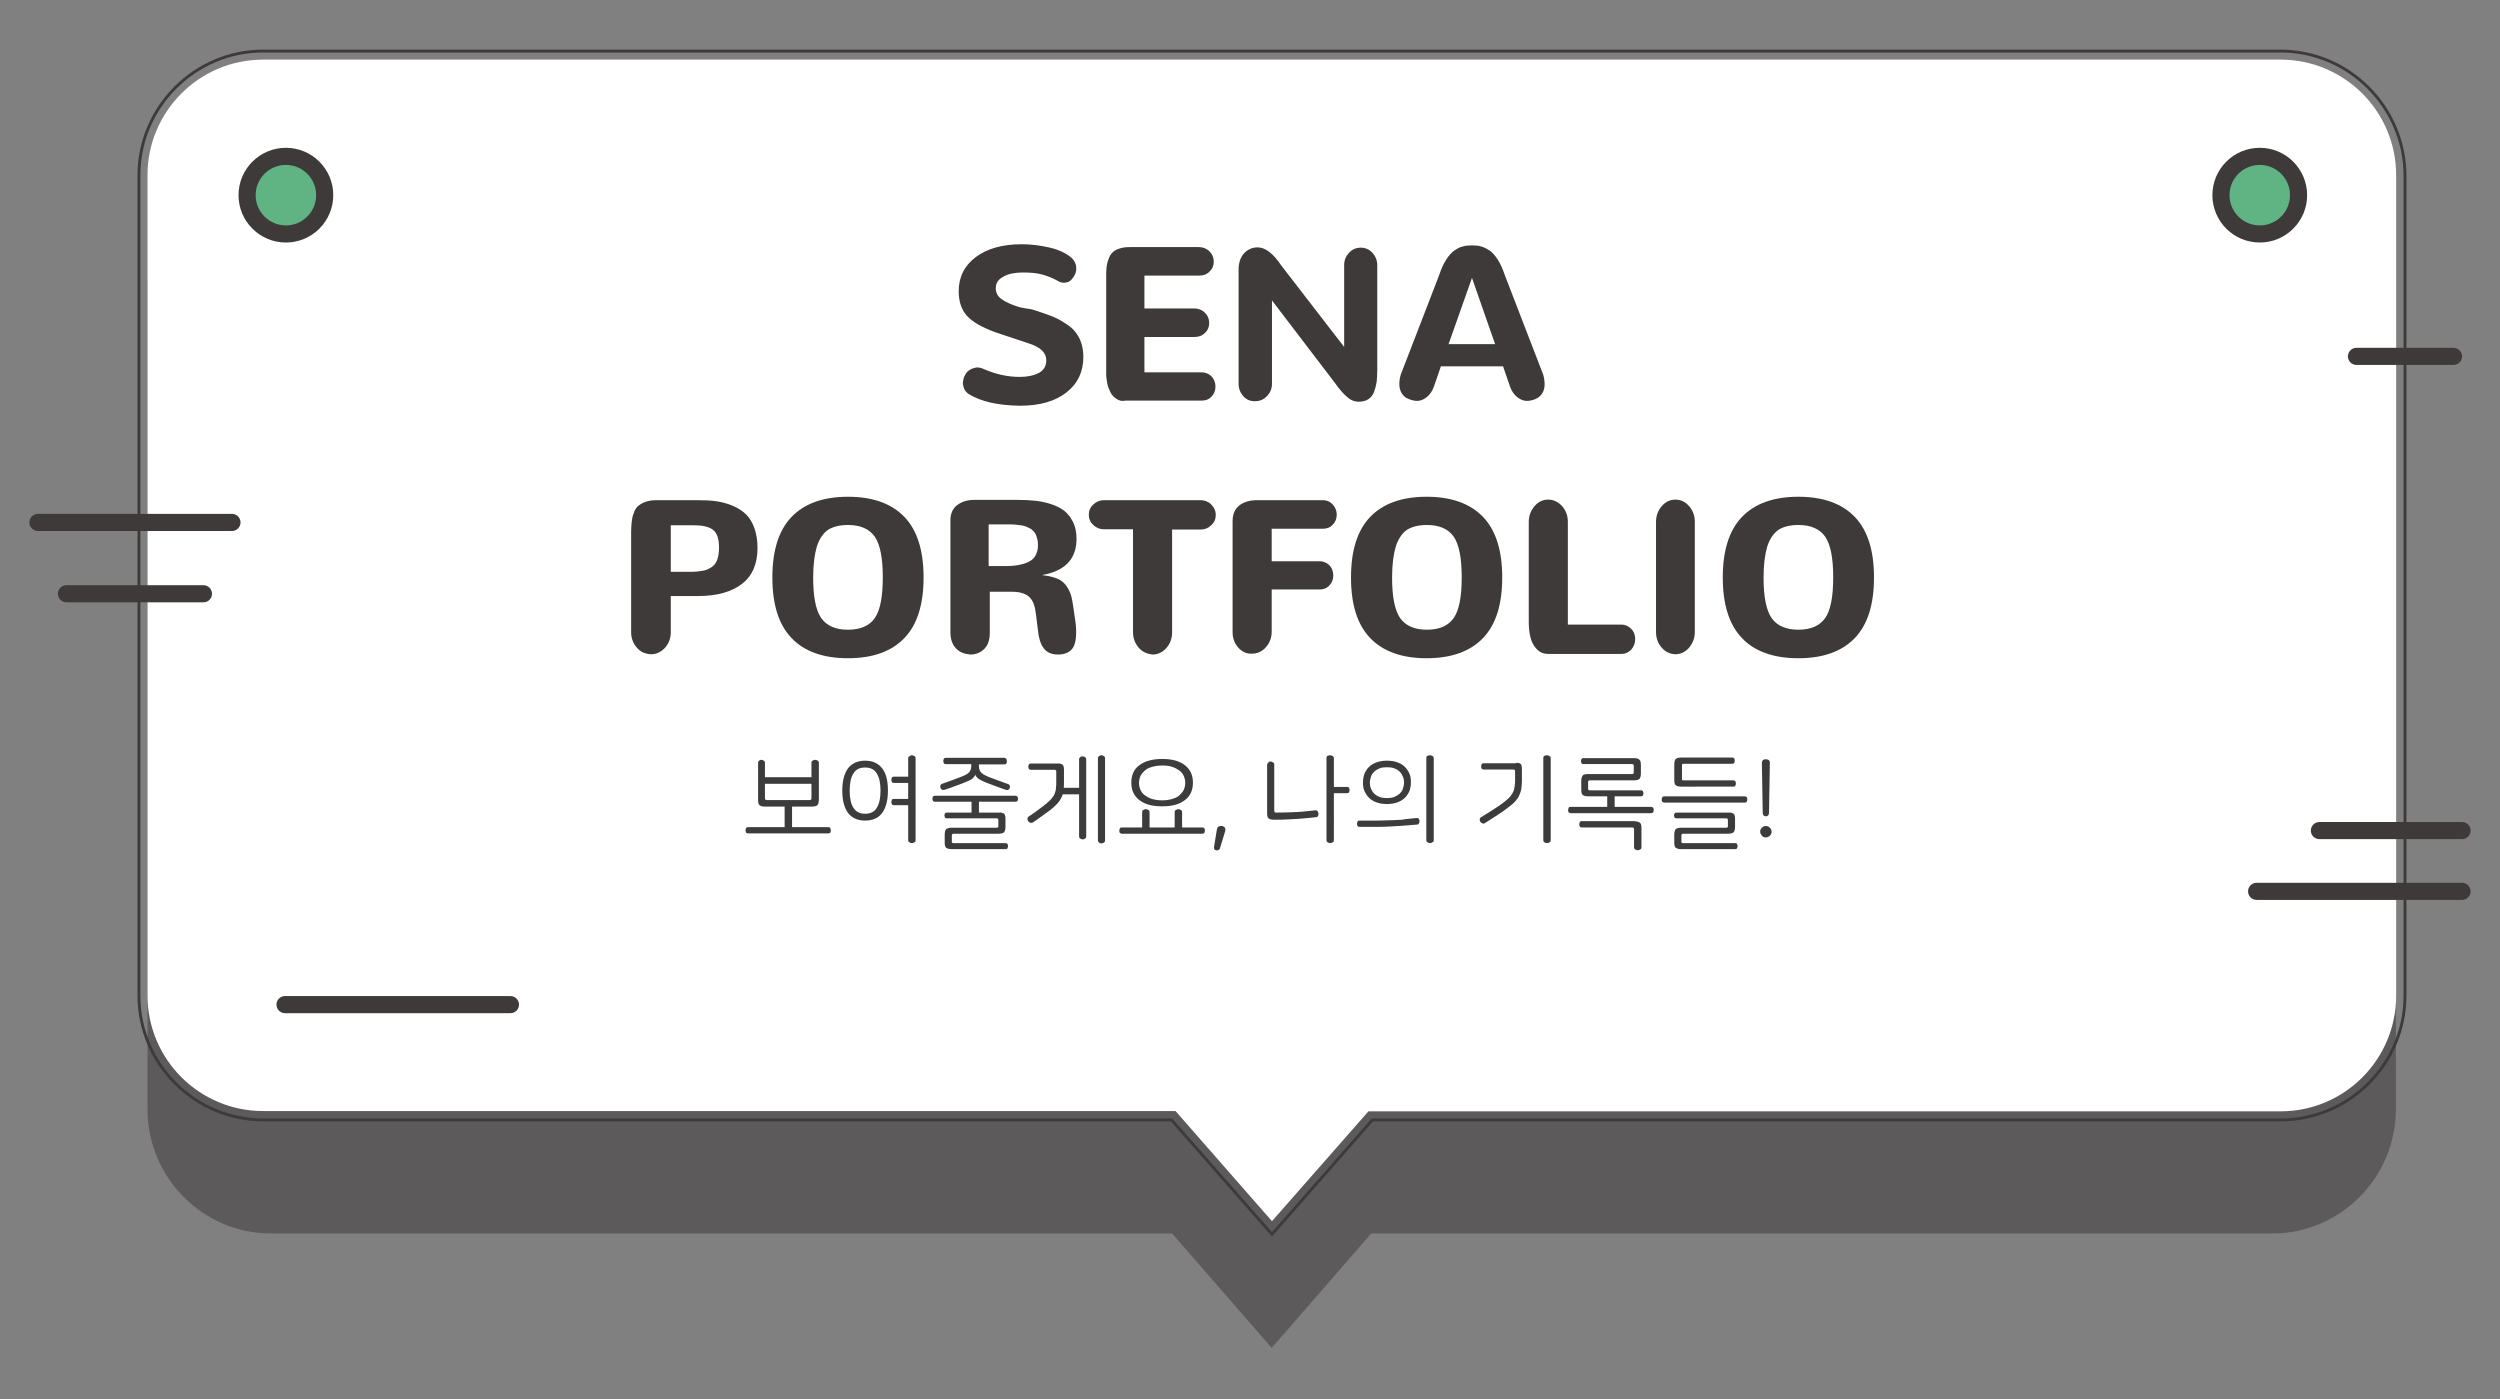 <?xml version="1.0" encoding="utf-8"?>
<!-- Generator: Adobe Illustrator 19.0.0, SVG Export Plug-In . SVG Version: 6.00 Build 0)  -->
<svg version="1.1" id="Layer_1" xmlns="http://www.w3.org/2000/svg" xmlns:xlink="http://www.w3.org/1999/xlink" x="0px" y="0px"
	 viewBox="121.8 175.6 876.2 490.4" style="enable-background:new 121.8 175.6 876.2 490.4;" xml:space="preserve">
<rect x="121.8" y="175.6" width="876.2" height="490.4" fill="#808080" stroke="none"/>
<style type="text/css">
	.st0{opacity:0.53;fill:#3E3A39;enable-background:new    ;}
	.st1{fill:#FFFFFF;}
	.st2{fill:none;stroke:#3E3A39;stroke-miterlimit:10;}
	.st3{fill:#60B383;stroke:#3E3A39;stroke-width:6;stroke-miterlimit:10;}
	.st4{fill:none;stroke:#3E3A39;stroke-width:6;stroke-linecap:round;stroke-linejoin:round;stroke-miterlimit:10;}
	.st5{fill:#3E3A39;}
	.st6{fill:#3C3C3D;}
</style>
<g>
	<path id="XMLID_1591_" class="st0" d="M918.4,233.3H216.7c-23.7,0-43.2,19.6-43.2,43.5v287.6c0,23.9,19.4,43.5,43.2,43.5h315.9
		l34.9,40.1l34.9-40.1h315.9c23.7,0,43.2-19.6,43.2-43.5V276.7C961.5,252.8,942.1,233.3,918.4,233.3z"/>
	<path class="st1" d="M533.8,565H214c-22.3,0-40.5-18.1-40.5-40.5V237c0-22.3,18.1-40.5,40.5-40.5h707.1c22.3,0,40.5,18.1,40.5,40.5
		v287.6c0,22.3-18.1,40.5-40.5,40.5H601.4l-33.8,38.5L533.8,565z"/>
	<path class="st2" d="M921.1,193.5H214c-23.9,0-43.5,19.6-43.5,43.5v287.6c0,23.9,19.6,43.5,43.5,43.5h318.4l35.2,40.1l35.2-40.1
		h318.4c23.9,0,43.5-19.6,43.5-43.5V237C964.6,213.1,945,193.5,921.1,193.5L921.1,193.5z"/>
	<circle id="XMLID_1542_" class="st3" cx="913.8" cy="244" r="13.6"/>
	<circle id="XMLID_1541_" class="st3" cx="222" cy="244" r="13.6"/>
	<line id="XMLID_1452_" class="st4" x1="947.7" y1="300.5" x2="981.7" y2="300.5"/>
	<line id="XMLID_1451_" class="st4" x1="934.7" y1="466.7" x2="984.7" y2="466.7"/>
	<line id="XMLID_1450_" class="st4" x1="912.7" y1="488" x2="984.7" y2="488"/>
	<line id="XMLID_1449_" class="st4" x1="221.7" y1="527.7" x2="300.7" y2="527.7"/>
	<line id="XMLID_1448_" class="st4" x1="135.1" y1="358.7" x2="203.1" y2="358.7"/>
	<line id="XMLID_1447_" class="st4" x1="145.1" y1="383.7" x2="193.1" y2="383.7"/>
</g>
<g>
	<path class="st5" d="M461.3,313.7c-0.7-0.5-1.3-1.1-1.6-1.9c-0.3-0.8-0.5-1.6-0.4-2.4c0.1-0.8,0.3-1.6,0.7-2.3
		c0.4-0.8,0.9-1.4,1.6-1.8c0.7-0.5,1.4-0.7,2.3-0.9c0.8-0.1,1.8,0.1,2.8,0.6c4.2,1.8,8.3,2.7,12.5,2.7c2.7,0,5-0.5,6.7-1.4
		s2.6-2.4,2.6-4.4c0-2.6-1.9-4.5-5.7-5.8l-12.3-4.1c-4.6-1.7-7.9-3.6-9.8-5.7c-1.9-2.1-2.9-5-2.9-8.6c0-5,2-9,6-12
		c4-3,9.4-4.5,16.1-4.5c3.2,0,6.5,0.4,9.9,1.2c3.4,0.8,5.9,2.1,7.7,3.7c0.7,0.7,1.2,1.6,1.4,2.5c0.2,1,0.1,1.8-0.1,2.6
		c-0.3,0.8-0.7,1.5-1.3,2.2s-1.2,1.1-2,1.2c-0.8,0.2-1.5,0.1-2.3-0.2c-2.3-1.3-4.3-2.1-6.2-2.6c-1.8-0.5-4-0.7-6.6-0.7
		c-1.7,0-3.2,0.2-4.6,0.5c-1.4,0.4-2.6,1-3.6,1.8c-1,0.9-1.4,1.9-1.4,3.2c0,1.6,0.7,2.9,2,3.8c1.3,1,3.3,1.9,5.8,2.7
		c0.6,0.2,1.5,0.4,2.8,0.6s2.3,0.3,2.9,0.6c2.3,0.7,4.2,1.4,5.8,2c1.6,0.6,3.2,1.4,4.7,2.4c1.5,0.9,2.8,1.9,3.7,3
		c0.9,1.1,1.7,2.4,2.2,3.9s0.8,3.2,0.8,5.1c0,5.2-2,9.4-6,12.5c-4,3.1-9.4,4.6-16.2,4.6C471.7,317.7,465.7,316.4,461.3,313.7z"/>
	<path class="st5" d="M513.1,315.4c-0.9-0.6-1.6-1.3-2.1-2.3c-0.5-1-0.9-2-1.1-3c-0.2-1.1-0.4-2.2-0.4-3.4v-33.7
		c0-1.4,0-2.6,0.1-3.6c0.1-1,0.3-1.9,0.7-2.9c0.3-1,0.8-1.8,1.4-2.4c0.6-0.6,1.4-1.1,2.5-1.4c1.1-0.4,2.3-0.5,3.8-0.5H542
		c1.4,0,2.7,0.5,3.7,1.5c1,1,1.5,2.2,1.5,3.6s-0.5,2.6-1.5,3.5c-1,1-2.2,1.4-3.7,1.4h-19.1v11.5h17.5c1.4,0,2.7,0.5,3.7,1.5
		c1,1,1.5,2.2,1.5,3.6s-0.5,2.6-1.5,3.5c-1,1-2.2,1.4-3.7,1.4h-17.5v12.4h20.1c1.3,0,2.5,0.5,3.4,1.4s1.4,2.2,1.4,3.6
		s-0.5,2.6-1.4,3.5c-0.9,1-2.1,1.4-3.4,1.4h-26.7C515,316.3,514,316,513.1,315.4z"/>
	<path class="st5" d="M557.6,314.5c-1.1-1.2-1.7-2.7-1.7-4.3v-40c0-2.4,0.6-4.4,1.9-5.8c1.3-1.4,2.9-2.1,4.8-2.1
		c2.7,0,5.5,2.2,8.3,6.4l22,28.5v-28.7c0-1.7,0.6-3.1,1.7-4.3c1.1-1.2,2.5-1.8,4.1-1.8c1.6,0,3,0.6,4.1,1.8c1.1,1.2,1.7,2.7,1.7,4.3
		v36.7c0,1.6-0.1,3-0.2,4.2c-0.2,1.2-0.5,2.4-0.9,3.5c-0.4,1.1-1.1,2-2,2.6c-0.9,0.6-2.1,0.9-3.4,0.9c-1.4,0-2.8-0.5-4.1-1.7
		c-1.3-1.1-2.7-2.7-4.1-4.7l-22.2-29.1v29.2c0,1.7-0.6,3.1-1.7,4.3c-1.2,1.2-2.5,1.8-4.1,1.8C560.1,316.3,558.7,315.7,557.6,314.5z"
		/>
	<path class="st5" d="M648.6,304h-21.8l-2.4,7c-0.6,1.7-1.5,3-2.7,3.9c-1.2,0.9-2.4,1.3-3.6,1.2c-1.2-0.1-2.4-0.5-3.5-1.1
		c-1.1-0.7-1.8-1.7-2.2-3.2c-0.3-1.4-0.2-3.1,0.3-4.8l13.5-35c0.7-2.1,1.5-3.9,2.4-5.3c0.9-1.4,1.8-2.5,2.8-3.2c1-0.7,2-1.3,3-1.5
		c1-0.3,2.1-0.4,3.3-0.4c1.2,0,2.3,0.1,3.3,0.4c1,0.3,2,0.8,3,1.5c1,0.7,1.9,1.8,2.8,3.2c0.9,1.4,1.7,3.2,2.4,5.3l13.5,35
		c0.5,1.8,0.6,3.4,0.3,4.8c-0.3,1.4-1.1,2.5-2.2,3.2c-1.1,0.7-2.3,1-3.5,1.1c-1.2,0.1-2.4-0.3-3.6-1.2c-1.2-0.9-2.1-2.2-2.7-3.9
		L648.6,304z M637.7,273l-8.2,23.2h16.3L637.7,273z"/>
</g>
<g>
	<path class="st5" d="M345,402.6c-1.3-1.5-2-3.3-2-5.4v-35.1c0-1.4,0.1-2.6,0.2-3.6c0.1-1,0.3-2,0.7-3c0.3-1,0.8-1.9,1.5-2.5
		s1.5-1.1,2.6-1.5c1.1-0.4,2.4-0.6,3.9-0.6h14.5c2.4,0,4.6,0.1,6.6,0.4c2,0.3,3.8,0.8,5.7,1.6c1.8,0.8,3.4,1.8,4.6,3
		c1.2,1.2,2.2,2.8,2.9,4.8c0.7,2,1.1,4.3,1.1,6.9c0,5.6-1.8,9.8-5.4,12.6c-3.6,2.8-8.7,4.3-15.4,4.3h-9.6v12.7c0,2.1-0.7,3.9-2,5.4
		c-1.4,1.5-3,2.3-4.9,2.3C347.9,404.8,346.3,404.1,345,402.6z M364.1,376c1.7,0,3.1-0.2,4.2-0.4c1.1-0.2,2.1-0.7,3-1.3
		c0.9-0.6,1.5-1.5,1.9-2.6c0.4-1.1,0.6-2.5,0.6-4.2c0-3.1-0.7-5.1-2.1-6.2c-1.4-1.1-3.7-1.6-6.8-1.6h-8V376H364.1z"/>
	<path class="st5" d="M399.2,399.2c-4.5-4.7-6.7-11.8-6.7-21.2c0-9.4,2.2-16.5,6.7-21.2c4.5-4.7,11.1-7.1,19.8-7.1
		c8.7,0,15.3,2.4,19.8,7.1c4.5,4.7,6.7,11.8,6.7,21.2c0,9.4-2.2,16.5-6.7,21.2c-4.5,4.7-11.1,7.1-19.8,7.1
		C410.3,406.3,403.6,403.9,399.2,399.2z M428.4,392.2c1.9-2.7,2.8-7.5,2.8-14.2c0-6.8-0.9-11.5-2.8-14.3c-1.9-2.7-5-4.1-9.4-4.1
		c-2.9,0-5.3,0.6-7,1.7c-1.7,1.2-3,3.1-3.9,5.8c-0.8,2.7-1.3,6.3-1.3,10.9c0,6.7,0.9,11.4,2.8,14.2c1.9,2.7,5,4.1,9.4,4.1
		C423.4,396.3,426.6,394.9,428.4,392.2z"/>
	<path class="st5" d="M456.8,402.8c-1.3-1.4-1.9-3.3-1.9-5.7V358c0-2.4,0.8-4.2,2.4-5.4s3.6-1.8,6-1.8h14.9c2.4,0,4.5,0.1,6.4,0.3
		c1.9,0.2,3.8,0.6,5.6,1.2c1.9,0.6,3.4,1.4,4.7,2.4c1.2,1,2.2,2.3,3,3.9c0.8,1.6,1.2,3.6,1.2,5.8c0,7.1-4,11.3-11.9,12.7v0.1
		c2,0.2,3.6,0.6,4.9,1.1s2.3,1.2,3.1,2.2c0.8,1,1.4,2.1,1.9,3.5c0.4,1.3,0.7,3,1,5.2l0.7,4.9c0.4,3.8,0.1,6.6-0.8,8.3
		c-1,1.7-2.8,2.6-5.4,2.6c-2.2,0-3.9-0.7-5-2.2c-1.1-1.4-1.8-3.7-2.1-6.9l-0.6-4.9c-0.3-2.8-1-4.9-2.3-6.1c-1.3-1.3-3.4-1.9-6.3-1.9
		h-7.6v14.3c0,2.5-0.6,4.4-1.9,5.7c-1.3,1.3-2.9,2-4.9,2C459.7,404.8,458.1,404.2,456.8,402.8z M474.3,374c1.5,0,2.9-0.1,4.1-0.3
		c1.2-0.2,2.4-0.5,3.5-1c1.2-0.5,2.1-1.2,2.7-2.2c0.6-1,1-2.3,1-3.8c0-1-0.1-1.9-0.4-2.7c-0.2-0.8-0.5-1.4-0.9-1.9
		c-0.4-0.5-0.9-1-1.5-1.3s-1.2-0.6-1.8-0.8c-0.6-0.2-1.3-0.3-2.2-0.4c-0.9-0.1-1.7-0.2-2.3-0.2c-0.6,0-1.5,0-2.5,0h-5.7V374H474.3z"
		/>
	<path class="st5" d="M520.9,402.6c-1.3-1.5-2-3.3-2-5.4v-36.1h-10.2c-1.4,0-2.7-0.5-3.7-1.5c-1.1-1-1.6-2.2-1.6-3.6
		s0.5-2.6,1.6-3.6c1.1-1,2.3-1.5,3.7-1.5h33.9c1.4,0,2.7,0.5,3.7,1.5s1.6,2.2,1.6,3.7c0,1.4-0.5,2.6-1.6,3.6c-1,1-2.3,1.5-3.7,1.5
		h-10v36.1c0,2.1-0.7,3.9-2,5.4c-1.3,1.5-3,2.3-4.8,2.3C523.8,404.8,522.2,404.1,520.9,402.6z"/>
	<path class="st5" d="M555.8,402.6c-1.3-1.5-2-3.3-2-5.4v-39c0-2.4,0.8-4.2,2.4-5.5c1.6-1.2,3.7-1.8,6.2-1.8h23.1
		c1.3,0,2.5,0.5,3.4,1.5c0.9,1,1.4,2.2,1.4,3.6s-0.5,2.6-1.4,3.5c-0.9,1-2.1,1.4-3.4,1.4h-18v11.4h16.8c1.3,0,2.5,0.5,3.4,1.4
		s1.4,2.2,1.4,3.6c0,1.4-0.5,2.6-1.4,3.5c-0.9,1-2.1,1.4-3.4,1.4h-16.8l0,14.8c0,2.1-0.7,3.9-2,5.4s-3,2.3-4.9,2.3
		C558.8,404.8,557.2,404.1,555.8,402.6z"/>
	<path class="st5" d="M602,399.2c-4.5-4.7-6.7-11.8-6.7-21.2c0-9.4,2.2-16.5,6.7-21.2c4.5-4.7,11.1-7.1,19.8-7.1
		c8.7,0,15.3,2.4,19.8,7.1c4.5,4.7,6.7,11.8,6.7,21.2c0,9.4-2.2,16.5-6.7,21.2c-4.5,4.7-11.1,7.1-19.8,7.1
		C613.1,406.3,606.5,403.9,602,399.2z M631.3,392.2c1.9-2.7,2.8-7.5,2.8-14.2c0-6.8-0.9-11.5-2.8-14.3c-1.9-2.7-5-4.1-9.4-4.1
		c-2.9,0-5.3,0.6-7,1.7c-1.7,1.2-3,3.1-3.9,5.8c-0.8,2.7-1.3,6.3-1.3,10.9c0,6.7,0.9,11.4,2.8,14.2c1.9,2.7,5,4.1,9.4,4.1
		C626.3,396.3,629.4,394.9,631.3,392.2z"/>
	<path class="st5" d="M660.4,403.1c-1.1-1.1-1.8-2.5-2.2-4.1c-0.4-1.6-0.6-3.4-0.6-5.4v-35.1c0-2.1,0.7-3.9,2-5.5
		c1.3-1.5,2.9-2.3,4.8-2.3c1.9,0,3.5,0.8,4.9,2.3c1.3,1.5,2,3.3,2,5.5l0,36H690c1.4,0,2.5,0.5,3.5,1.5c1,1,1.4,2.2,1.4,3.6
		c0,1.4-0.5,2.7-1.4,3.7c-1,1-2.1,1.5-3.5,1.5h-25.5C662.9,404.8,661.5,404.3,660.4,403.1z"/>
	<path class="st5" d="M704.2,402.6c-1.3-1.5-2-3.3-2-5.5v-38.6c0-2.1,0.7-4,2-5.5c1.3-1.5,2.9-2.3,4.8-2.3c1.9,0,3.5,0.8,4.8,2.3
		s2,3.3,2,5.5v38.6c0,2.1-0.7,3.9-2,5.5c-1.3,1.5-3,2.3-4.9,2.3C707.1,404.8,705.5,404.1,704.2,402.6z"/>
	<path class="st5" d="M732.3,399.2c-4.5-4.7-6.7-11.8-6.7-21.2c0-9.4,2.2-16.5,6.7-21.2c4.5-4.7,11.1-7.1,19.8-7.1
		c8.7,0,15.3,2.4,19.8,7.1c4.5,4.7,6.7,11.8,6.7,21.2c0,9.4-2.2,16.5-6.7,21.2c-4.5,4.7-11.1,7.1-19.8,7.1
		C743.4,406.3,736.7,403.9,732.3,399.2z M761.5,392.2c1.9-2.7,2.8-7.5,2.8-14.2c0-6.8-0.9-11.5-2.8-14.3c-1.9-2.7-5-4.1-9.4-4.1
		c-2.9,0-5.3,0.6-7,1.7c-1.7,1.2-3,3.1-3.9,5.8c-0.8,2.7-1.3,6.3-1.3,10.9c0,6.7,0.9,11.4,2.8,14.2c1.9,2.7,5,4.1,9.4,4.1
		C756.5,396.3,759.6,394.9,761.5,392.2z"/>
</g>
<g>
	<path class="st6" d="M399.4,465.5h12.7c0.3,0,0.6,0.1,0.7,0.3c0.1,0.2,0.2,0.5,0.2,0.8c0,0.3-0.1,0.6-0.2,0.8
		c-0.1,0.2-0.4,0.3-0.7,0.3H384c-0.3,0-0.6-0.1-0.7-0.3s-0.2-0.5-0.2-0.8c0-0.3,0.1-0.6,0.2-0.8s0.4-0.3,0.7-0.3h12.8v-8.8h2.6
		V465.5z M388.6,441.9c0.3,0,0.6,0.1,0.9,0.3s0.4,0.4,0.4,0.8v5h16.3v-5c0-0.4,0.1-0.7,0.4-0.8c0.3-0.2,0.6-0.3,0.9-0.3
		s0.6,0.1,0.9,0.3c0.3,0.2,0.4,0.4,0.4,0.8v12.9c0,0.9-0.2,1.5-0.5,1.9c-0.4,0.3-1,0.5-1.9,0.5h-16.5c-0.9,0-1.6-0.2-1.9-0.5
		c-0.4-0.3-0.5-1-0.5-1.9V443c0-0.4,0.1-0.7,0.4-0.8C388,442,388.3,441.9,388.6,441.9z M389.9,455.4c0,0.4,0.2,0.6,0.7,0.6h14.9
		c0.5,0,0.7-0.2,0.7-0.6v-5.1h-16.3V455.4z"/>
	<path class="st6" d="M425,442.2c2.6,0,4.6,0.9,6,2.7s2,4.4,2,7.8c0,3.4-0.7,6-2,7.8c-1.3,1.8-3.3,2.7-6,2.7c-2.6,0-4.6-0.9-6-2.7
		c-1.3-1.8-2-4.4-2-7.8c0-3.4,0.7-6,2-7.8C420.4,443.1,422.4,442.2,425,442.2z M425,444.6c-1.9,0-3.3,0.7-4.1,2.1
		c-0.9,1.4-1.3,3.4-1.3,6c0,2.6,0.4,4.6,1.3,6c0.9,1.4,2.2,2.1,4.1,2.1c1.9,0,3.3-0.7,4.1-2.1c0.9-1.4,1.3-3.4,1.3-6
		c0-2.6-0.4-4.6-1.3-6C428.3,445.3,426.9,444.6,425,444.6z M441.4,440.3c0.3,0,0.6,0.1,0.9,0.3c0.3,0.2,0.4,0.4,0.4,0.8V470
		c0,0.4-0.1,0.7-0.4,0.8c-0.3,0.2-0.6,0.3-0.9,0.3s-0.6-0.1-0.9-0.3c-0.3-0.2-0.4-0.4-0.4-0.8v-12.2h-5c-0.3,0-0.6-0.1-0.7-0.3
		c-0.1-0.2-0.2-0.5-0.2-0.8c0-0.3,0.1-0.6,0.2-0.8c0.1-0.2,0.4-0.3,0.7-0.3h5V450h-5c-0.3,0-0.6-0.1-0.7-0.3
		c-0.1-0.2-0.2-0.5-0.2-0.8c0-0.3,0.1-0.6,0.2-0.8c0.1-0.2,0.4-0.3,0.7-0.3h5v-6.3c0-0.4,0.1-0.7,0.4-0.8
		C440.8,440.4,441.1,440.3,441.4,440.3z"/>
	<path class="st6" d="M478.4,454.8c0.1,0.2,0.2,0.5,0.2,0.7c0,0.3-0.1,0.6-0.2,0.8c-0.1,0.2-0.4,0.3-0.6,0.3h-12.9v4.8h-2.6v-4.8
		h-12.9c-0.3,0-0.5-0.1-0.6-0.3s-0.2-0.5-0.2-0.8c0-0.3,0.1-0.5,0.2-0.7c0.1-0.2,0.4-0.3,0.6-0.3h28.3
		C478,454.5,478.2,454.6,478.4,454.8z M474.5,441.6c0.1,0.2,0.2,0.5,0.2,0.8s-0.1,0.6-0.2,0.8c-0.1,0.2-0.4,0.3-0.6,0.3h-9v0.8
		c0,0.4,0.1,0.8,0.2,1.1s0.3,0.6,0.5,0.9c0.3,0.3,0.6,0.5,1,0.8c0.4,0.2,1,0.5,1.7,0.8c2.5,0.9,4.7,1.8,6.8,2.5
		c0.3,0.1,0.6,0.3,0.6,0.6c0.1,0.3,0.1,0.6,0,0.8s-0.3,0.5-0.5,0.6c-0.2,0.1-0.5,0.2-0.9,0c-1-0.3-2.1-0.7-3.1-1.1
		c-1.1-0.4-2.2-0.8-3.5-1.3c-0.7-0.3-1.3-0.5-1.8-0.8c-0.5-0.2-0.9-0.5-1.2-0.7c-0.3-0.2-0.6-0.5-0.7-0.7c-0.2-0.2-0.3-0.4-0.4-0.7
		h0c-0.1,0.5-0.5,0.9-1,1.4c-0.6,0.5-1.6,0.9-3.1,1.5c-1.2,0.5-2.4,0.9-3.5,1.3c-1.1,0.4-2.1,0.8-3.1,1.1c-0.4,0.1-0.7,0.1-0.9,0
		c-0.3-0.1-0.4-0.4-0.6-0.6c-0.1-0.3-0.1-0.6,0-0.9c0.1-0.3,0.3-0.5,0.6-0.6c2-0.7,4.3-1.5,6.8-2.5c0.7-0.3,1.2-0.5,1.7-0.8
		c0.4-0.2,0.8-0.5,1-0.8c0.3-0.3,0.4-0.6,0.5-0.9c0.1-0.3,0.2-0.7,0.2-1.1v-0.8h-9c-0.3,0-0.5-0.1-0.6-0.3c-0.1-0.2-0.2-0.5-0.2-0.8
		s0.1-0.6,0.2-0.8c0.1-0.2,0.4-0.3,0.6-0.3h20.7C474.2,441.3,474.4,441.4,474.5,441.6z M473.7,460.8c0.4,0.3,0.5,1,0.5,1.9v2.7
		c0,0.9-0.2,1.5-0.5,1.9c-0.4,0.3-1,0.5-1.9,0.5H456c-0.4,0-0.6,0.2-0.6,0.6v2.2c0,0.4,0.2,0.5,0.6,0.5h18.3c0.3,0,0.5,0.1,0.6,0.3
		c0.1,0.2,0.2,0.5,0.2,0.7c0,0.3-0.1,0.5-0.2,0.8c-0.1,0.2-0.3,0.3-0.6,0.3h-19c-0.9,0-1.6-0.2-1.9-0.5c-0.4-0.3-0.5-1-0.5-1.9v-2.7
		c0-0.9,0.2-1.5,0.5-1.9c0.4-0.3,1-0.5,1.9-0.5h15.8c0.4,0,0.6-0.2,0.6-0.5V463c0-0.4-0.2-0.6-0.6-0.6h-17.5c-0.3,0-0.5-0.1-0.6-0.3
		c-0.1-0.2-0.2-0.5-0.2-0.7c0-0.3,0.1-0.5,0.2-0.7c0.1-0.2,0.4-0.3,0.6-0.3h18.1C472.7,460.3,473.4,460.5,473.7,460.8z"/>
	<path class="st6" d="M494.2,443.6c0.4,0.3,0.5,1,0.5,1.9v3.8c0,1.1,0,2.1-0.1,2.9c-0.1,0.8-0.3,1.6-0.5,2.3c-0.3,0.7-0.6,1.3-1.1,2
		c-0.5,0.6-1.1,1.3-1.9,2c-0.8,0.7-1.8,1.5-3,2.3c-1.2,0.9-2.6,1.9-4.2,3c-0.3,0.2-0.6,0.2-0.9,0.2c-0.3-0.1-0.6-0.3-0.8-0.5
		c-0.2-0.3-0.3-0.6-0.3-0.9c0-0.3,0.1-0.6,0.4-0.8c1.5-1,2.8-1.9,3.8-2.7c1.1-0.8,2-1.5,2.7-2.1c0.7-0.6,1.3-1.2,1.7-1.7
		c0.4-0.5,0.8-1.1,1-1.7c0.2-0.6,0.4-1.2,0.4-1.9c0.1-0.7,0.1-1.5,0.1-2.4V446c0-0.4-0.2-0.6-0.7-0.6h-8.2c-0.3,0-0.6-0.1-0.7-0.3
		c-0.1-0.2-0.2-0.5-0.2-0.8s0.1-0.6,0.2-0.8c0.1-0.2,0.4-0.3,0.7-0.3h9C493.2,443.1,493.8,443.3,494.2,443.6z M501.3,440.7
		c0.3,0,0.6,0.1,0.8,0.3c0.3,0.2,0.4,0.4,0.4,0.8v26.9c0,0.4-0.1,0.6-0.4,0.8c-0.3,0.2-0.5,0.3-0.8,0.3c-0.3,0-0.6-0.1-0.9-0.3
		c-0.3-0.2-0.4-0.4-0.4-0.8v-14.7h-6.7v-2.3h6.7v-9.9c0-0.4,0.1-0.6,0.4-0.8C500.6,440.7,500.9,440.7,501.3,440.7z M507.8,440.3
		c0.3,0,0.6,0.1,0.9,0.3s0.4,0.4,0.4,0.8v28.7c0,0.4-0.1,0.6-0.4,0.8s-0.5,0.3-0.9,0.3c-0.3,0-0.6-0.1-0.8-0.3s-0.4-0.4-0.4-0.8
		v-28.7c0-0.4,0.1-0.6,0.4-0.8S507.5,440.3,507.8,440.3z"/>
	<path class="st6" d="M523.4,459.2c0.4,0,0.7,0.1,0.9,0.3c0.3,0.2,0.4,0.4,0.4,0.8v5.3h8.8v-5.3c0-0.4,0.1-0.7,0.4-0.8
		c0.3-0.2,0.6-0.3,0.9-0.3c0.3,0,0.6,0.1,0.9,0.3c0.3,0.2,0.4,0.4,0.4,0.8v5.3h7.1c0.3,0,0.5,0.1,0.7,0.3c0.1,0.2,0.2,0.5,0.2,0.8
		c0,0.3-0.1,0.6-0.2,0.8c-0.1,0.2-0.4,0.3-0.7,0.3H515c-0.3,0-0.5-0.1-0.7-0.3s-0.2-0.5-0.2-0.8c0-0.3,0.1-0.6,0.2-0.8
		s0.4-0.3,0.7-0.3h7.1v-5.3c0-0.4,0.1-0.7,0.4-0.8C522.7,459.3,523,459.2,523.4,459.2z M529.1,441.6c3.5,0,6.1,0.7,8,2.2
		c1.9,1.5,2.8,3.5,2.8,6.1c0,2.6-0.9,4.7-2.8,6.1c-1.9,1.5-4.5,2.2-8,2.2s-6.1-0.7-8-2.2c-1.9-1.5-2.8-3.5-2.8-6.1
		c0-2.6,0.9-4.7,2.8-6.1C523,442.4,525.6,441.6,529.1,441.6z M529.1,443.9c-1.4,0-2.6,0.2-3.6,0.5c-1,0.3-1.9,0.7-2.5,1.3
		s-1.2,1.2-1.5,1.9c-0.3,0.7-0.5,1.6-0.5,2.4c0,0.9,0.2,1.7,0.5,2.4s0.8,1.4,1.5,1.9s1.5,1,2.5,1.3c1,0.3,2.2,0.5,3.6,0.5
		s2.6-0.2,3.6-0.5c1-0.3,1.9-0.7,2.5-1.3s1.2-1.2,1.5-1.9s0.5-1.5,0.5-2.4c0-0.9-0.2-1.7-0.5-2.4c-0.3-0.7-0.8-1.4-1.5-1.9
		s-1.5-1-2.5-1.3C531.6,444,530.5,443.9,529.1,443.9z"/>
	<path class="st6" d="M550.1,465.1c0.5,0.1,0.8,0.3,1,0.6c0.2,0.3,0.2,0.7,0.1,1.2l-1.8,5.9c-0.1,0.4-0.3,0.6-0.5,0.7
		c-0.2,0.1-0.5,0.2-0.8,0.1c-0.7-0.1-0.9-0.5-0.8-1.2l1-6.1c0.1-0.5,0.3-0.9,0.6-1C549.2,465.1,549.7,465,550.1,465.1z"/>
	<path class="st6" d="M567.1,442.5c0.3,0,0.6,0.1,0.9,0.3c0.3,0.2,0.4,0.4,0.4,0.8v16.1c0,0.5,0.2,0.7,0.7,0.7c2.6,0,5-0.1,7.2-0.2
		c2.2-0.1,4.4-0.4,6.5-0.6c0.3,0,0.5,0,0.7,0.2c0.2,0.2,0.3,0.4,0.4,0.8c0,0.3,0,0.6-0.1,0.9s-0.3,0.4-0.6,0.5
		c-0.9,0.1-1.9,0.2-3,0.3c-1,0.1-2.2,0.2-3.4,0.3c-1.2,0.1-2.5,0.1-3.9,0.2s-3,0.1-4.6,0.1c-0.9,0-1.6-0.2-1.9-0.5
		c-0.4-0.3-0.5-1-0.5-1.9v-16.7c0-0.4,0.1-0.7,0.4-0.8C566.4,442.6,566.7,442.5,567.1,442.5z M588,440.3c0.3,0,0.6,0.1,0.9,0.3
		c0.3,0.2,0.4,0.4,0.4,0.8v10h4.6c0.3,0,0.6,0.1,0.7,0.3c0.1,0.2,0.2,0.5,0.2,0.8c0,0.3-0.1,0.6-0.2,0.8c-0.1,0.2-0.4,0.3-0.7,0.3
		h-4.6V470c0,0.4-0.1,0.7-0.4,0.8c-0.3,0.2-0.6,0.3-0.9,0.3c-0.3,0-0.6-0.1-0.9-0.3c-0.3-0.2-0.4-0.4-0.4-0.8v-28.7
		c0-0.4,0.1-0.7,0.4-0.8C587.3,440.4,587.6,440.3,588,440.3z"/>
	<path class="st6" d="M618.3,462.3c0.3,0,0.5,0,0.7,0.2s0.3,0.4,0.3,0.8c0,0.3,0,0.6-0.2,0.9c-0.1,0.2-0.3,0.4-0.6,0.4
		c-1.7,0.1-3.3,0.3-5,0.4c-1.6,0.1-3.3,0.2-4.9,0.3c-1.7,0.1-3.3,0.1-5,0.1c-1.7,0-3.5,0-5.3,0c-0.3,0-0.6-0.1-0.7-0.3
		c-0.1-0.2-0.2-0.5-0.2-0.8c0-0.3,0.1-0.6,0.2-0.8c0.1-0.2,0.4-0.3,0.7-0.3c1.7,0,3.3,0,4.9,0c1.6,0,3.2,0,4.9-0.1
		c1.6,0,3.3-0.1,5-0.2C614.7,462.6,616.5,462.5,618.3,462.3z M607.9,442.2c1.4,0,2.7,0.2,3.7,0.6c1.1,0.4,1.9,0.9,2.6,1.6
		c0.7,0.7,1.2,1.5,1.6,2.4c0.4,0.9,0.5,1.9,0.5,3s-0.2,2.1-0.5,3c-0.4,0.9-0.9,1.7-1.6,2.4c-0.7,0.7-1.6,1.2-2.6,1.6
		c-1.1,0.4-2.3,0.6-3.7,0.6s-2.7-0.2-3.7-0.6c-1.1-0.4-1.9-0.9-2.6-1.6c-0.7-0.7-1.2-1.5-1.6-2.4c-0.4-0.9-0.5-1.9-0.5-3
		s0.2-2.1,0.5-3c0.4-0.9,0.9-1.7,1.6-2.4c0.7-0.7,1.6-1.2,2.6-1.6C605.3,442.4,606.5,442.2,607.9,442.2z M607.9,444.5
		c-1,0-1.9,0.1-2.6,0.4s-1.4,0.7-1.9,1.2c-0.5,0.5-0.9,1-1.1,1.7s-0.4,1.4-0.4,2.1c0,0.7,0.1,1.4,0.4,2.1s0.6,1.2,1.1,1.7
		c0.5,0.5,1.1,0.9,1.9,1.2c0.7,0.3,1.6,0.4,2.6,0.4s1.9-0.1,2.6-0.4c0.7-0.3,1.4-0.7,1.9-1.2c0.5-0.5,0.9-1,1.1-1.7s0.4-1.4,0.4-2.1
		c0-0.7-0.1-1.4-0.4-2.1s-0.6-1.2-1.1-1.7c-0.5-0.5-1.1-0.9-1.9-1.2S608.9,444.5,607.9,444.5z M623,440.3c0.3,0,0.6,0.1,0.9,0.3
		c0.3,0.2,0.4,0.4,0.4,0.8V470c0,0.4-0.1,0.7-0.4,0.8c-0.3,0.2-0.6,0.3-0.9,0.3s-0.6-0.1-0.9-0.3c-0.3-0.2-0.4-0.4-0.4-0.8v-28.7
		c0-0.4,0.1-0.7,0.4-0.8C622.3,440.4,622.6,440.3,623,440.3z"/>
	<path class="st6" d="M654.7,443.3c0.4,0.3,0.5,1,0.5,1.9v4.1c0,1-0.1,1.9-0.2,2.7s-0.4,1.5-0.7,2.3c-0.3,0.7-0.8,1.4-1.4,2.1
		c-0.6,0.7-1.4,1.4-2.4,2.1c-1,0.8-2.1,1.6-3.5,2.5s-3,1.9-4.8,3.1c-0.3,0.2-0.5,0.2-0.8,0.1c-0.3-0.1-0.5-0.3-0.7-0.5
		s-0.3-0.6-0.3-0.9c0-0.3,0.2-0.6,0.5-0.8c2.6-1.6,4.7-2.9,6.3-4c1.6-1.1,2.7-2,3.6-2.9c0.8-0.9,1.3-1.8,1.6-2.6
		c0.2-0.9,0.4-1.9,0.4-3.2v-3.4c0-0.4-0.2-0.6-0.7-0.6h-10.3c-0.3,0-0.6-0.1-0.7-0.3c-0.1-0.2-0.2-0.5-0.2-0.8s0.1-0.6,0.2-0.8
		c0.1-0.2,0.4-0.3,0.7-0.3h11.1C653.7,442.8,654.3,443,654.7,443.3z M664,440.3c0.3,0,0.6,0.1,0.9,0.3c0.3,0.2,0.4,0.4,0.4,0.8V470
		c0,0.4-0.1,0.7-0.4,0.8c-0.3,0.2-0.6,0.3-0.9,0.3s-0.6-0.1-0.9-0.3s-0.4-0.4-0.4-0.8v-28.7c0-0.4,0.1-0.7,0.4-0.8
		S663.7,440.3,664,440.3z"/>
	<path class="st6" d="M687.7,458.4h12.8c0.3,0,0.5,0.1,0.7,0.3c0.1,0.2,0.2,0.5,0.2,0.8c0,0.3-0.1,0.6-0.2,0.8
		c-0.1,0.2-0.4,0.3-0.7,0.3h-28.2c-0.3,0-0.5-0.1-0.7-0.3s-0.2-0.5-0.2-0.8c0-0.3,0.1-0.5,0.2-0.8s0.4-0.3,0.7-0.3h12.8v-4.6h2.6
		V458.4z M696.6,464c0.4,0.3,0.5,1,0.5,1.9v6.6c0,0.4-0.1,0.7-0.4,0.8c-0.3,0.2-0.6,0.3-0.9,0.3s-0.6-0.1-0.9-0.3
		c-0.3-0.2-0.4-0.4-0.4-0.8v-6.2c0-0.5-0.2-0.7-0.7-0.7h-17.7c-0.3,0-0.5-0.1-0.6-0.3c-0.1-0.2-0.2-0.5-0.2-0.8
		c0-0.3,0.1-0.5,0.2-0.8c0.1-0.2,0.4-0.3,0.6-0.3h18.5C695.6,463.5,696.3,463.7,696.6,464z M696.4,441.9c0.4,0.3,0.5,1,0.5,1.9v2.9
		c0,0.9-0.2,1.5-0.5,1.9c-0.4,0.3-1,0.5-1.9,0.5H679c-0.4,0-0.6,0.2-0.6,0.5v2.4c0,0.4,0.2,0.6,0.6,0.6H697c0.3,0,0.5,0.1,0.6,0.3
		c0.1,0.2,0.2,0.5,0.2,0.7c0,0.3-0.1,0.6-0.2,0.8c-0.1,0.2-0.4,0.3-0.6,0.3h-18.6c-0.9,0-1.6-0.2-1.9-0.5c-0.4-0.3-0.5-1-0.5-1.9v-3
		c0-0.9,0.2-1.5,0.5-1.9s1-0.5,1.9-0.5h15.4c0.4,0,0.6-0.2,0.6-0.5V444c0-0.4-0.2-0.6-0.6-0.6h-17.1c-0.3,0-0.5-0.1-0.6-0.3
		c-0.1-0.2-0.2-0.5-0.2-0.8s0.1-0.5,0.2-0.7c0.1-0.2,0.4-0.3,0.6-0.3h17.8C695.4,441.3,696.1,441.5,696.4,441.9z"/>
	<path class="st6" d="M734,455c0.1,0.2,0.2,0.5,0.2,0.8c0,0.3-0.1,0.6-0.2,0.8c-0.1,0.2-0.4,0.3-0.7,0.3h-28.2
		c-0.3,0-0.5-0.1-0.7-0.3s-0.2-0.5-0.2-0.8c0-0.3,0.1-0.6,0.2-0.8s0.4-0.3,0.7-0.3h28.2C733.6,454.7,733.9,454.8,734,455z
		 M729.4,460.8c0.4,0.3,0.5,1,0.5,1.9v2.7c0,0.9-0.2,1.5-0.5,1.9c-0.4,0.3-1,0.5-1.9,0.5h-15.8c-0.4,0-0.6,0.2-0.6,0.6v2.2
		c0,0.4,0.2,0.5,0.6,0.5h18.3c0.3,0,0.5,0.1,0.6,0.3c0.1,0.2,0.2,0.5,0.2,0.7c0,0.3-0.1,0.5-0.2,0.8c-0.1,0.2-0.3,0.3-0.6,0.3h-19
		c-0.9,0-1.6-0.2-1.9-0.5c-0.4-0.3-0.5-1-0.5-1.9v-2.7c0-0.9,0.2-1.5,0.5-1.9c0.4-0.3,1-0.5,1.9-0.5h15.8c0.4,0,0.6-0.2,0.6-0.5V463
		c0-0.4-0.2-0.6-0.6-0.6h-17.5c-0.3,0-0.5-0.1-0.6-0.3c-0.1-0.2-0.2-0.5-0.2-0.7c0-0.3,0.1-0.5,0.2-0.7c0.1-0.2,0.4-0.3,0.6-0.3
		h18.1C728.3,460.3,729,460.5,729.4,460.8z M729.6,441.4c0.1,0.2,0.2,0.5,0.2,0.8c0,0.3-0.1,0.6-0.2,0.8c-0.1,0.2-0.4,0.3-0.7,0.3
		h-17c-0.3,0-0.4,0-0.5,0.1c-0.1,0.1-0.1,0.3-0.1,0.5v4.6c0,0.3,0,0.4,0.1,0.5c0.1,0.1,0.3,0.1,0.5,0.1h17.4c0.3,0,0.5,0.1,0.7,0.3
		c0.1,0.2,0.2,0.5,0.2,0.8s-0.1,0.6-0.2,0.8c-0.1,0.2-0.4,0.3-0.7,0.3H711c-0.9,0-1.6-0.2-1.9-0.5c-0.4-0.3-0.5-1-0.5-1.9v-5.4
		c0-0.9,0.2-1.5,0.5-1.9c0.4-0.3,1-0.5,1.9-0.5h17.9C729.2,441.1,729.4,441.2,729.6,441.4z"/>
	<path class="st6" d="M740.7,465.1c0.6,0,1,0.2,1.4,0.6c0.4,0.4,0.6,0.9,0.6,1.4c0,0.6-0.2,1-0.6,1.4c-0.4,0.4-0.9,0.6-1.4,0.6
		c-0.6,0-1.1-0.2-1.4-0.6s-0.6-0.9-0.6-1.4c0-0.6,0.2-1,0.6-1.4C739.7,465.3,740.2,465.1,740.7,465.1z M740.7,441.7
		c0.4,0,0.8,0.1,1,0.3c0.3,0.2,0.4,0.5,0.4,1l-0.3,17.5c0,0.4-0.1,0.7-0.3,0.9c-0.2,0.2-0.5,0.3-0.8,0.3c-0.3,0-0.6-0.1-0.8-0.3
		c-0.2-0.2-0.3-0.5-0.3-0.9l-0.3-17.5c0-0.4,0.1-0.7,0.4-1C739.9,441.8,740.3,441.7,740.7,441.7z"/>
</g>
</svg>

